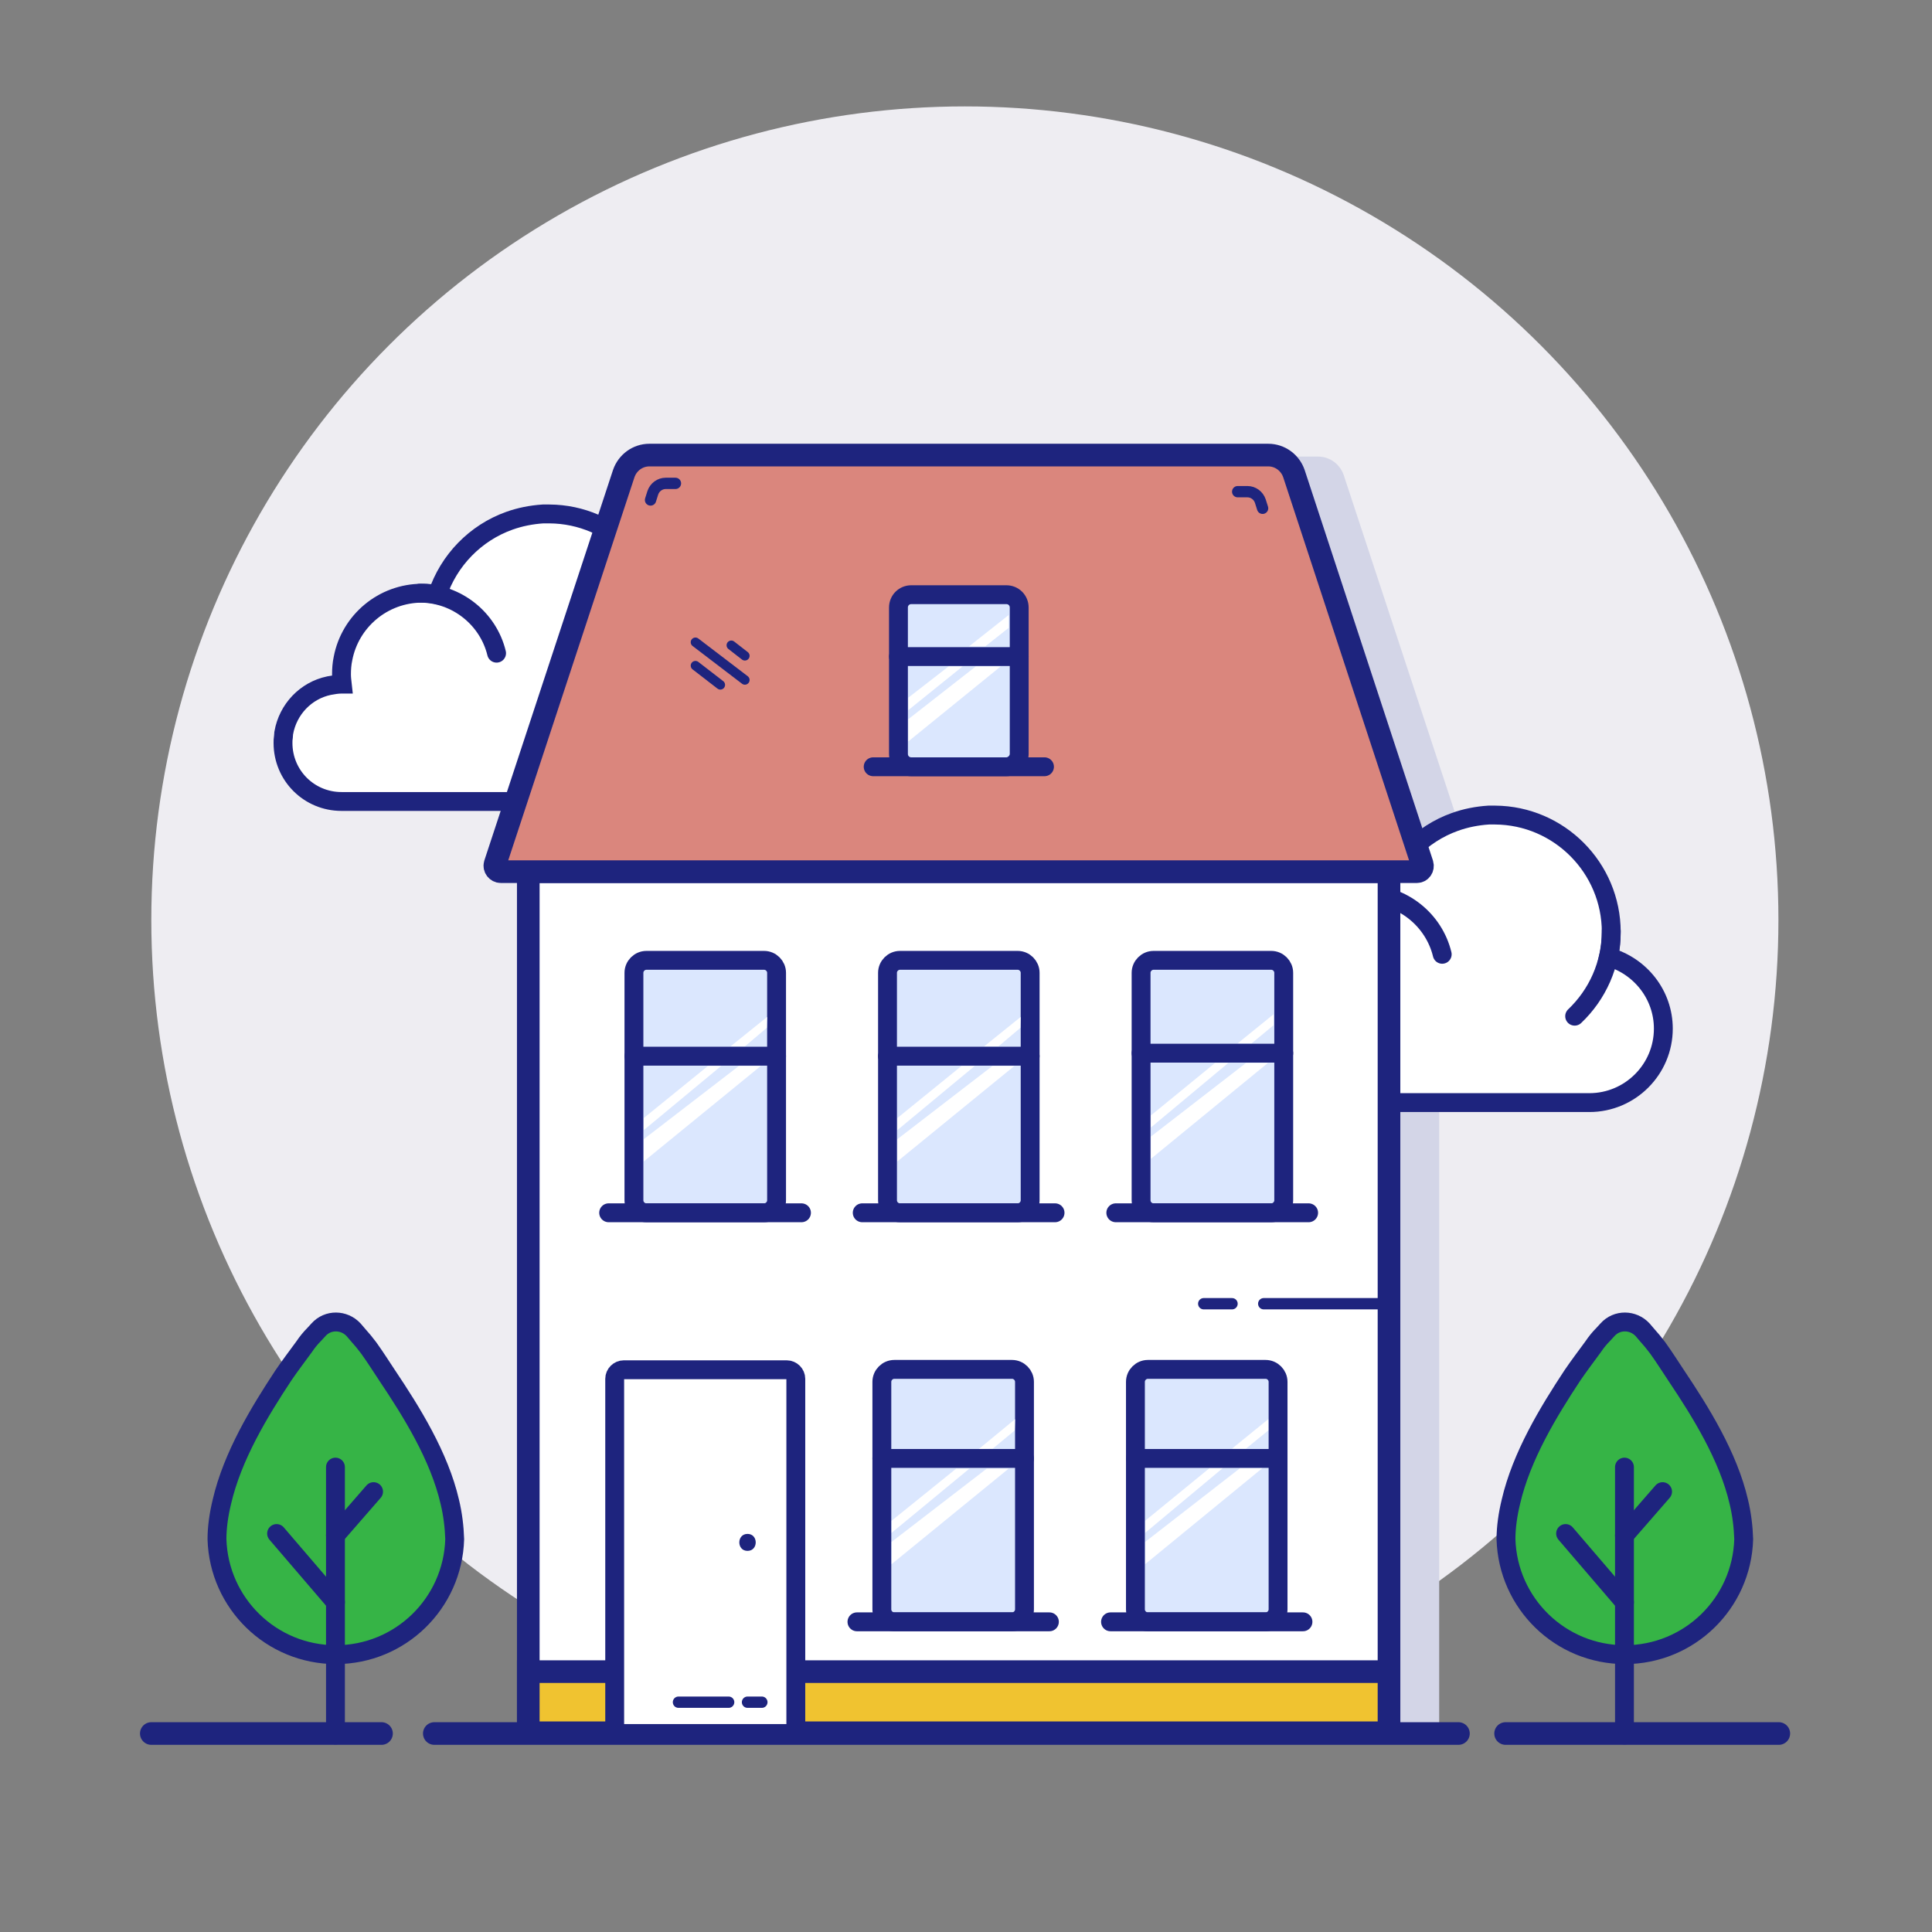 <?xml version="1.0" ?><!DOCTYPE svg  PUBLIC '-//W3C//DTD SVG 1.1//EN'
        'http://www.w3.org/Graphics/SVG/1.1/DTD/svg11.dtd'>
<svg width="512px" height="512px" viewBox="0 0 512 512" id="Layer_1" style="enable-background:new 0 0 512 512;"
     version="1.1" xml:space="preserve" xmlns="http://www.w3.org/2000/svg"><rect x="0" y="0" width="512" height="512" fill="#808080" stroke="none"/><style type="text/css">
	.st0{fill:#EEEDF2;}
	.st1{fill:none;stroke:#1E247E;stroke-width:6;stroke-linecap:round;stroke-miterlimit:10;}
	.st2{fill:#EFC12F;stroke:#1E247E;stroke-width:6;stroke-linecap:round;stroke-miterlimit:10;}
	.st3{fill:none;stroke:#1E247E;stroke-width:3;stroke-linecap:round;stroke-miterlimit:10;}
	.st4{fill:#FFFFFF;stroke:#1E247E;stroke-width:3;stroke-linecap:round;stroke-miterlimit:10;}
	.st5{fill:#FCF5F2;stroke:#1E247E;stroke-width:5;stroke-linecap:round;stroke-miterlimit:10;}
	.st6{fill:#FCF5F2;stroke:#1E247E;stroke-width:6;stroke-linecap:round;stroke-miterlimit:10;}
	.st7{fill:#1E247E;}
	.st8{fill:none;stroke:#1E247E;stroke-width:4;stroke-linecap:round;stroke-miterlimit:10;}
	.st9{fill:#EAB8B1;}
	.st10{fill:#DC9695;stroke:#1E247E;stroke-width:4;stroke-linecap:round;stroke-miterlimit:10;}
	.st11{fill:#EECED1;stroke:#1E247E;stroke-width:3;stroke-linecap:round;stroke-miterlimit:10;}
	.st12{fill:#CB7272;stroke:#1E247E;stroke-width:3;stroke-linecap:round;stroke-miterlimit:10;}
	.st13{fill:#D3D5E7;stroke:#1E247E;stroke-width:6;stroke-linecap:round;stroke-miterlimit:10;}
	.st14{fill:#D3D5E7;}
	.st15{fill:#FFFFFF;stroke:#1E247E;stroke-width:5;stroke-linecap:round;stroke-miterlimit:10;}
	.st16{fill:#FFFFFF;stroke:#1E247E;stroke-width:4;stroke-linecap:round;stroke-miterlimit:10;}
	.st17{fill:#ECECEE;}
	.st18{fill:#DA867D;stroke:#1E247E;stroke-width:4;stroke-linecap:round;stroke-miterlimit:10;}
	.st19{fill:#FCF5F2;stroke:#1E247E;stroke-width:4;stroke-linecap:round;stroke-miterlimit:10;}
	.st20{fill:#36B446;stroke:#1E247E;stroke-width:6;stroke-linecap:round;stroke-miterlimit:10;}
	.st21{opacity:0.4;fill:#FFFFFF;}
	.st22{opacity:0.7;fill:#FFFFFF;}
	.st23{fill:#69ADF7;stroke:#1E247E;stroke-width:2.5;stroke-linecap:round;stroke-miterlimit:10;}
	.st24{fill:none;stroke:#FFFFFF;stroke-width:7;stroke-linecap:round;stroke-miterlimit:10;}
	.st25{fill:#FFFFFF;stroke:#1E247E;stroke-width:6;stroke-linecap:round;stroke-miterlimit:10;}
	.st26{fill:#DBE7FE;}
	.st27{fill:#D3D5E7;stroke:#1E247E;stroke-width:5;stroke-linecap:round;stroke-miterlimit:10;}
	.st28{fill:#DD9796;stroke:#1E247E;stroke-width:3;stroke-linecap:round;stroke-miterlimit:10;}
	.st29{fill:#EECED1;stroke:#1E247E;stroke-width:2.5;stroke-linecap:round;stroke-miterlimit:10;}
	.st30{fill:#CB7272;stroke:#1E247E;stroke-width:2.5;stroke-linecap:round;stroke-miterlimit:10;}
	.st31{fill:#DBE7FE;stroke:#1E247E;stroke-width:5;stroke-linecap:round;stroke-miterlimit:10;}
	.st32{fill:#36B446;stroke:#1E247E;stroke-width:5;stroke-linecap:round;stroke-miterlimit:10;}
	.st33{fill:#DAE6FD;stroke:#1E247E;stroke-width:6;stroke-miterlimit:10;}
	.st34{fill:#FFFFFF;stroke:#1E247E;stroke-width:6;stroke-miterlimit:10;}
	.st35{opacity:0.69;fill:#FFFFFF;}
	.st36{opacity:0.95;fill:#FFFFFF;}
	.st37{fill:#DA867D;stroke:#1E247E;stroke-width:6;stroke-linecap:round;stroke-miterlimit:10;}
	.st38{fill:#F0C330;stroke:#1E247E;stroke-width:6;stroke-linecap:round;stroke-miterlimit:10;}
	.st39{fill:#1E247E;stroke:#1E247E;stroke-width:3;stroke-linecap:round;stroke-miterlimit:10;}
	.st40{fill:#FFFFFF;}
	.st41{fill:#DBE7FE;stroke:#1E247E;stroke-width:6;stroke-linecap:round;stroke-miterlimit:10;}
	.st42{fill:#F1F6FF;}
	.st43{fill:#F0C330;stroke:#1E247E;stroke-width:5;stroke-linecap:round;stroke-miterlimit:10;}
	.st44{fill:none;stroke:#1E247E;stroke-width:5;stroke-linecap:round;stroke-miterlimit:10;}
	.st45{fill:#36B446;stroke:#1E247E;stroke-width:5;stroke-linecap:round;stroke-miterlimit:10;}
	.st46{fill:#E09287;stroke:#1E247E;stroke-width:5;stroke-linecap:round;stroke-miterlimit:10;}
	.st47{fill:#DA867D;stroke:#1E247E;stroke-width:5;stroke-linecap:round;stroke-miterlimit:10;}
	.st48{fill:#36B446;stroke:#1E247E;stroke-width:5;stroke-miterlimit:10;}
	.st49{fill:#D2D4E6;stroke:#1E247E;stroke-width:5;stroke-linecap:round;stroke-miterlimit:10;}
	.st50{fill:#36B446;stroke:#1E247E;stroke-width:5;stroke-miterlimit:10;}
	.st51{fill:#F0C330;stroke:#1E247E;stroke-width:6;stroke-miterlimit:10;}
	.st52{fill:#EEEDF2;stroke:#FFFFFF;stroke-miterlimit:10;}
	.st53{opacity:0.3;fill:#A2655F;}
	.st54{fill:#36B446;stroke:#1E247E;stroke-width:4;stroke-linecap:round;stroke-miterlimit:10;}
	.st55{fill:#F0C330;stroke:#1E247E;stroke-width:4.5;stroke-linecap:round;stroke-miterlimit:10;}
	.st56{fill:#D2D4E6;}
	.st57{fill:#FFFFFF;stroke:#1E247E;stroke-width:5.783;stroke-linejoin:round;stroke-miterlimit:10;}
	.st58{fill:#DA867D;stroke:#1E247E;stroke-width:5.783;stroke-linejoin:round;stroke-miterlimit:10;}
	.st59{fill:none;stroke:#1E247E;stroke-width:2.891;stroke-linecap:round;stroke-linejoin:round;stroke-miterlimit:10;}
	.st60{fill:none;stroke:#1E247E;stroke-width:2.409;stroke-linecap:round;stroke-miterlimit:10;}
	.st61{fill:#EBEBED;}
	.st62{fill:#FBF2ED;stroke:#1E247E;stroke-width:4.5;stroke-linecap:round;stroke-miterlimit:10;}
	.st63{fill:#D3D5E7;stroke:#1E247E;stroke-width:4.5;stroke-linecap:round;stroke-miterlimit:10;}
	.st64{fill:none;stroke:#1E247E;stroke-width:2.5;stroke-linecap:round;stroke-miterlimit:10;}
	.st65{fill:#DA867D;stroke:#1E247E;stroke-width:4.5;stroke-linecap:round;stroke-miterlimit:10;}
	.st66{fill:none;stroke:#FFFFFF;stroke-width:4;stroke-linecap:round;stroke-linejoin:round;stroke-miterlimit:10;}
	.st67{fill:none;stroke:#FFFFFF;stroke-width:3;stroke-linecap:round;stroke-miterlimit:10;}
	.st68{fill:#36B446;stroke:#1E247E;stroke-width:6;stroke-linecap:round;stroke-miterlimit:10;}
	.st69{opacity:0.3;fill:#FFFFFF;}
	.st70{fill:none;stroke:#FFFFFF;stroke-width:6;stroke-linecap:round;stroke-miterlimit:10;}
	.st71{fill:#DBE7FE;stroke:#1E247E;stroke-width:6;stroke-miterlimit:10;}
	.st72{fill:#DA867D;stroke:#1E247E;stroke-width:5;stroke-miterlimit:10;}
	.st73{fill:#F5F5F7;stroke:#1E247E;stroke-width:5;stroke-miterlimit:10;}
	.st74{fill:#D5D6DE;stroke:#1E247E;stroke-width:5;stroke-miterlimit:10;}
	.st75{fill:#D3D5E7;stroke:#1E247E;stroke-width:3;stroke-linecap:round;stroke-miterlimit:10;}
	.st76{fill:#36B446;}
	.st77{fill:none;stroke:#1E247E;stroke-width:2.7;stroke-linecap:round;stroke-miterlimit:10;}
	.st78{fill:#36B446;}
</style>
    <g><g id="Home"><circle class="st0" cx="255.7" cy="243.8" id="Background_4_" r="215.6"/><path class="st14"
                                                                                                  d="M388.7,231.4h-7.3v228.1H153.3V231.4h-7.3c-1,0-1.8-1-1.5-2l34-103.5     c1-2.9,3.7-4.9,6.8-4.9h164c3.1,0,5.8,2,6.8,4.9l34.1,103.5C390.5,230.4,389.8,231.4,388.7,231.4z"
                                                                                                  id="House_shadow"/><g
            id="Bottom_line"><line class="st1" id="Right_20_" x1="399" x2="471.4" y1="459.4" y2="459.4"/>
        <line class="st1" id="Middle_11_" x1="115.1" x2="386.5" y1="459.4" y2="459.4"/>
        <line class="st1" id="Left_22_" x1="40.1" x2="101.1" y1="459.4" y2="459.4"/></g><g id="Landscape"><g id="Clouds"><g id="Left_21_"><g><path class="st15" d="M190.2,192.8c0,10.8-8.8,19.6-19.6,19.6H90.5c-8.6,0-15.5-6.9-15.5-15.5c0-0.5,0-1,0.1-1.6         c0-0.4,0.1-0.7,0.1-1.1c1.1-6.2,5.8-11.2,12-12.5c1.1-0.2,2.2-0.4,3.3-0.4c0.1,0,0.1,0,0.2,0c-0.1-0.9-0.2-1.7-0.2-2.6         c0-1.4,0.1-2.8,0.4-4.2c1.9-9.9,10.6-17.3,21-17.3c1.4,0,2.7,0.1,4,0.4c3-9.1,10.1-16.4,19.1-19.6c2.8-1,5.8-1.6,8.9-1.8         c0.5,0,1,0,1.5,0c0.1,0,0.1,0,0.2,0c17,0.1,30.8,14,30.8,31c0,2.3-0.2,4.5-0.7,6.6C184.1,176.2,190.2,183.8,190.2,192.8z"/></g><path
            class="st15" d="M176.4,166.9c0,8.9-3.7,16.9-9.7,22.6"/><path class="st44"
                                                                         d="M111.3,157.2c9.8,0,18.1,6.8,20.3,15.9"/></g><g
            id="Right_19_"><g><path class="st15" d="M440.8,272.6c0,10.8-8.8,19.6-19.6,19.6h-80.1c-8.6,0-15.5-6.9-15.5-15.5c0-0.5,0-1,0.1-1.6         c0-0.4,0.1-0.7,0.1-1.1c1.1-6.2,5.8-11.2,12-12.5c1.1-0.2,2.2-0.4,3.3-0.4c0.1,0,0.1,0,0.2,0c-0.1-0.9-0.2-1.7-0.2-2.6         c0-1.4,0.1-2.8,0.4-4.2c1.9-9.9,10.6-17.3,21-17.3c1.4,0,2.7,0.1,4,0.4c3-9.1,10.1-16.4,19.1-19.6c2.8-1,5.8-1.6,8.9-1.8         c0.5,0,1,0,1.5,0c0.1,0,0.1,0,0.2,0c17,0.1,30.8,14,30.8,31c0,2.3-0.2,4.5-0.7,6.6C434.7,256,440.8,263.6,440.8,272.6z"/></g>
        <path class="st15" d="M427,246.7c0,8.9-3.7,16.9-9.7,22.6"/>
        <path class="st44" d="M361.9,237c9.8,0,18.1,6.8,20.3,15.9"/></g></g>
        <g id="Trees"><g id="RIght"><path class="st48" d="M436.5,353.8c1,1.1,1.9,2.2,2.8,3.4c1.8,2.5,3.3,4.9,4.9,7.3c6.5,9.7,13.8,21.4,16.6,33.5        c0.8,3.3,1.2,6.7,1.3,9.9c-0.5,17-14.4,30.6-31.5,30.6c-17.1,0-31-13.6-31.5-30.6c0-3.2,0.5-6.6,1.3-9.9        c2.8-12.1,9.9-23.8,16.3-33.5c1.7-2.5,3.6-5,5.5-7.6c0.8-1.2,1.7-2.3,2.7-3.3l1.1-1.2c2.5-2.8,6.8-2.7,9.3,0L436.5,353.8z"/><line
                class="st49" x1="430.5" x2="430.5" y1="388.8" y2="459.8"/><line class="st49" x1="430.5" x2="414.9"
                                                                                y1="424.6" y2="406.4"/><line
                class="st49" x1="430.5" x2="440.6" y1="406.9" y2="395.3"/></g>
            <g id="Left_20_"><path class="st50" d="M94.9,353.8c1,1.1,1.9,2.2,2.8,3.4c1.8,2.5,3.3,4.9,4.9,7.3c6.5,9.7,13.8,21.4,16.6,33.5        c0.8,3.3,1.2,6.7,1.3,9.9c-0.5,17-14.4,30.6-31.5,30.6c-17.1,0-31-13.6-31.5-30.6c0-3.2,0.5-6.6,1.3-9.9        c2.8-12.1,9.9-23.8,16.3-33.5c1.7-2.5,3.6-5,5.5-7.6c0.8-1.2,1.7-2.3,2.7-3.3l1.1-1.2c2.5-2.8,6.8-2.7,9.3,0L94.9,353.8z"/>
                <line class="st49" x1="88.9" x2="88.9" y1="388.8" y2="459.8"/>
                <line class="st49" x1="88.9" x2="73.3" y1="424.6" y2="406.4"/>
                <line class="st49" x1="88.9" x2="99" y1="406.9" y2="395.3"/></g></g></g><g id="House"><g id="Body_7_"><rect class="st25" height="228.1" id="Shape_26_" width="228.1" x="140" y="231"/><g
            id="Widnows"><g id="Window__x23_5"><path class="st31" d="M335.4,429.8h-31.2c-1.8,0-3.3-1.5-3.3-3.3v-60.3c0-1.8,1.5-3.3,3.3-3.3h31.2         c1.8,0,3.3,1.5,3.3,3.3v60.3C338.7,428.3,337.2,429.8,335.4,429.8z" id="Shape_25_"/><line
            class="st44" id="Seperator_5_" x1="300.9" x2="338.7" y1="386.5" y2="386.5"/><line class="st44"
                                                                                              id="Windowsill_5_"
                                                                                              x1="294.3" x2="345.3"
                                                                                              y1="429.8" y2="429.8"/><g
            id="Glass_lines_5_"><polygon class="st40" points="303.5,403 303.5,406.2 324,389.1 320.5,389.1         "/>
        <polygon class="st40" points="303.5,408.6 303.5,414.5 334.5,389.1 328.6,389.1         "/>
        <polygon class="st40" points="330.2,383.9 336.1,379.1 336.1,376.1 326.5,383.9         "/></g></g>
        <g id="Window__x23_4"><path class="st31" d="M268.2,429.8H237c-1.8,0-3.3-1.5-3.3-3.3v-60.3c0-1.8,1.5-3.3,3.3-3.3h31.2         c1.8,0,3.3,1.5,3.3,3.3v60.3C271.5,428.3,270,429.8,268.2,429.8z" id="Shape_24_"/>
            <line class="st44" id="Seperator_4_" x1="233.7" x2="271.5" y1="386.5" y2="386.5"/>
            <line class="st44" id="Windowsill_4_" x1="227.1" x2="278.1" y1="429.8" y2="429.8"/>
            <g id="Glass_lines_4_"><polygon class="st40" points="236.3,403 236.3,406.2 256.9,389.2 253.4,389.2         "/>
                <polygon class="st40" points="236.3,408.6 236.3,414.5 267.3,389.2 261.5,389.2         "/>
                <polygon class="st40" points="263.1,383.9 268.9,379.1 269,376.1 259.4,384         "/></g></g>
        <g id="Window__x23_3"><path class="st31" d="M336.9,321.4h-31.2c-1.8,0-3.3-1.5-3.3-3.3v-60.3c0-1.8,1.5-3.3,3.3-3.3h31.2         c1.8,0,3.3,1.5,3.3,3.3v60.3C340.2,319.9,338.7,321.4,336.9,321.4z" id="Shape_23_"/>
            <line class="st44" id="Seperator_3_" x1="302.4" x2="340.2" y1="279.1" y2="279.1"/>
            <line class="st44" id="Windowsill_3_" x1="295.7" x2="346.8" y1="321.4" y2="321.4"/>
            <g id="Glass_lines_3_"><polygon class="st40" points="305,295.6 305,298.8 325.5,281.7 322,281.7         "/>
                <polygon class="st40" points="305,301.2 305,307.1 336,281.7 330.2,281.7         "/>
                <polygon class="st40" points="331.7,276.5 337.5,271.7 337.5,268.8 328,276.5         "/></g></g>
        <g id="Window__x23_2"><path class="st31" d="M269.7,321.4h-31.2c-1.8,0-3.3-1.5-3.3-3.3v-60.3c0-1.8,1.5-3.3,3.3-3.3h31.2         c1.8,0,3.3,1.5,3.3,3.3v60.3C273,319.9,271.5,321.4,269.7,321.4z" id="Shape_22_"/>
            <line class="st44" id="Seperator_2_" x1="235.2" x2="273" y1="279.9" y2="279.9"/>
            <line class="st44" id="Windowsill_2_" x1="228.5" x2="279.6" y1="321.4" y2="321.4"/>
            <g id="Glass_lines_2_"><polygon class="st40" points="237.8,296.3 237.8,299.5 258.3,282.5 254.8,282.5         "/>
                <polygon class="st40" points="237.8,301.9 237.8,307.8 268.8,282.5 263,282.5         "/>
                <polygon class="st40" points="264.6,277.3 270.4,272.4 270.5,269.5 260.8,277.3         "/></g></g>
        <g id="Window__x23_1"><path class="st31" d="M202.5,321.4h-31.2c-1.8,0-3.3-1.5-3.3-3.3v-60.3c0-1.8,1.5-3.3,3.3-3.3h31.2         c1.8,0,3.3,1.5,3.3,3.3v60.3C205.8,319.9,204.3,321.4,202.5,321.4z" id="Shape_21_"/>
            <line class="st44" id="Seperator_1_" x1="168" x2="205.8" y1="279.9" y2="279.9"/>
            <line class="st44" id="Windowsill_1_" x1="161.3" x2="212.4" y1="321.4" y2="321.4"/>
            <g id="Glass_lines_1_"><polygon class="st40" points="170.6,296.3 170.6,299.5 191.1,282.5 187.6,282.5         "/>
                <polygon class="st40" points="170.6,301.9 170.6,307.8 201.6,282.5 195.8,282.5         "/>
                <polygon class="st40" points="197.4,277.3 203.2,272.4 203.3,269.5 193.6,277.3         "/></g></g></g><g
            id="Base_1_"><polygon class="st51" id="Shape_20_" points="368.1,443 212.4,443 161.3,443 140,443 140,459.2 368.1,459.2       "/></g><g
            id="Lines_6_"><line class="st3" id="RIght_2_" x1="334.9" x2="368.6" y1="345.5" y2="345.5"/>
        <line class="st3" id="Left_19_" x1="319" x2="326.5" y1="345.5" y2="345.5"/></g><g id="Door"><path class="st15" d="M208.5,459.4h-43.2c-1.3,0-2.4-1.1-2.4-2.4v-91.6c0-1.3,1.1-2.4,2.4-2.4h43.2        c1.3,0,2.4,1.1,2.4,2.4V457C210.9,458.4,209.8,459.4,208.5,459.4z" id="Shape_19_"/>
        <g id="Lock"><g><path class="st7" d="M198.1,411c2.9,0,2.9-4.5,0-4.5C195.2,406.5,195.2,411,198.1,411L198.1,411z"/></g></g>
        <g id="Lines_5_"><line class="st3" id="RIght_1_" x1="198.1" x2="201.9" y1="451.1" y2="451.1"/>
            <line class="st3" id="Left_18_" x1="179.8" x2="193.1" y1="451.1" y2="451.1"/></g></g></g>
        <g id="Roof"><path class="st37" d="M375.5,231H132.7c-1,0-1.8-1-1.5-2l34.1-103.5c1-2.9,3.7-4.9,6.8-4.9h164       c3.1,0,5.8,2,6.8,4.9L376.9,229C377.2,230,376.5,231,375.5,231z" id="Shape_18_"/>
            <g id="Window"><path class="st31" d="M266.7,203.2h-25.2c-1.9,0-3.4-1.5-3.4-3.4V161c0-1.9,1.5-3.4,3.4-3.4h25.2        c1.9,0,3.4,1.5,3.4,3.4v38.8C270.1,201.6,268.5,203.2,266.7,203.2z" id="Shape_17_"/>
                <line class="st44" id="Seperator" x1="238.1" x2="270.1" y1="174" y2="174"/>
                <line class="st44" id="Windowsill" x1="231.4" x2="276.8" y1="203.2" y2="203.2"/>
                <g id="Glass_lines"><polygon class="st40" id="_x33_rd" points="240.7,190.6 240.7,196.5 265.2,176.6 258.6,176.6        "/>
                    <polygon class="st40" id="_x32_nd"
                             points="240.7,184.9 240.7,188.2 255.1,176.6 251.4,176.6        "/>
                    <polygon class="st40" id="_x31_st" points="261.1,171.3 267.3,166.4 267.3,163 256.8,171.3        "/></g></g>
            <path class="st3" d="M328,130.3h2.6c1.5,0,2.9,1,3.4,2.5l0.6,1.9" id="Right_line"/>
            <path class="st3" d="M179,128.1h-2.6c-1.5,0-2.9,1-3.4,2.5l-0.6,1.9" id="Left_line"/>
            <g id="Lines_4_"><line class="st23" id="Bottom_9_" x1="184.3" x2="190.9" y1="176.4" y2="181.5"/>
                <line class="st23" id="Middle_10_" x1="184.3" x2="197.4" y1="170.2" y2="180.2"/>
                <line class="st23" id="Top_9_" x1="193.8" x2="197.4" y1="171" y2="173.8"/></g></g></g></g></g></svg>